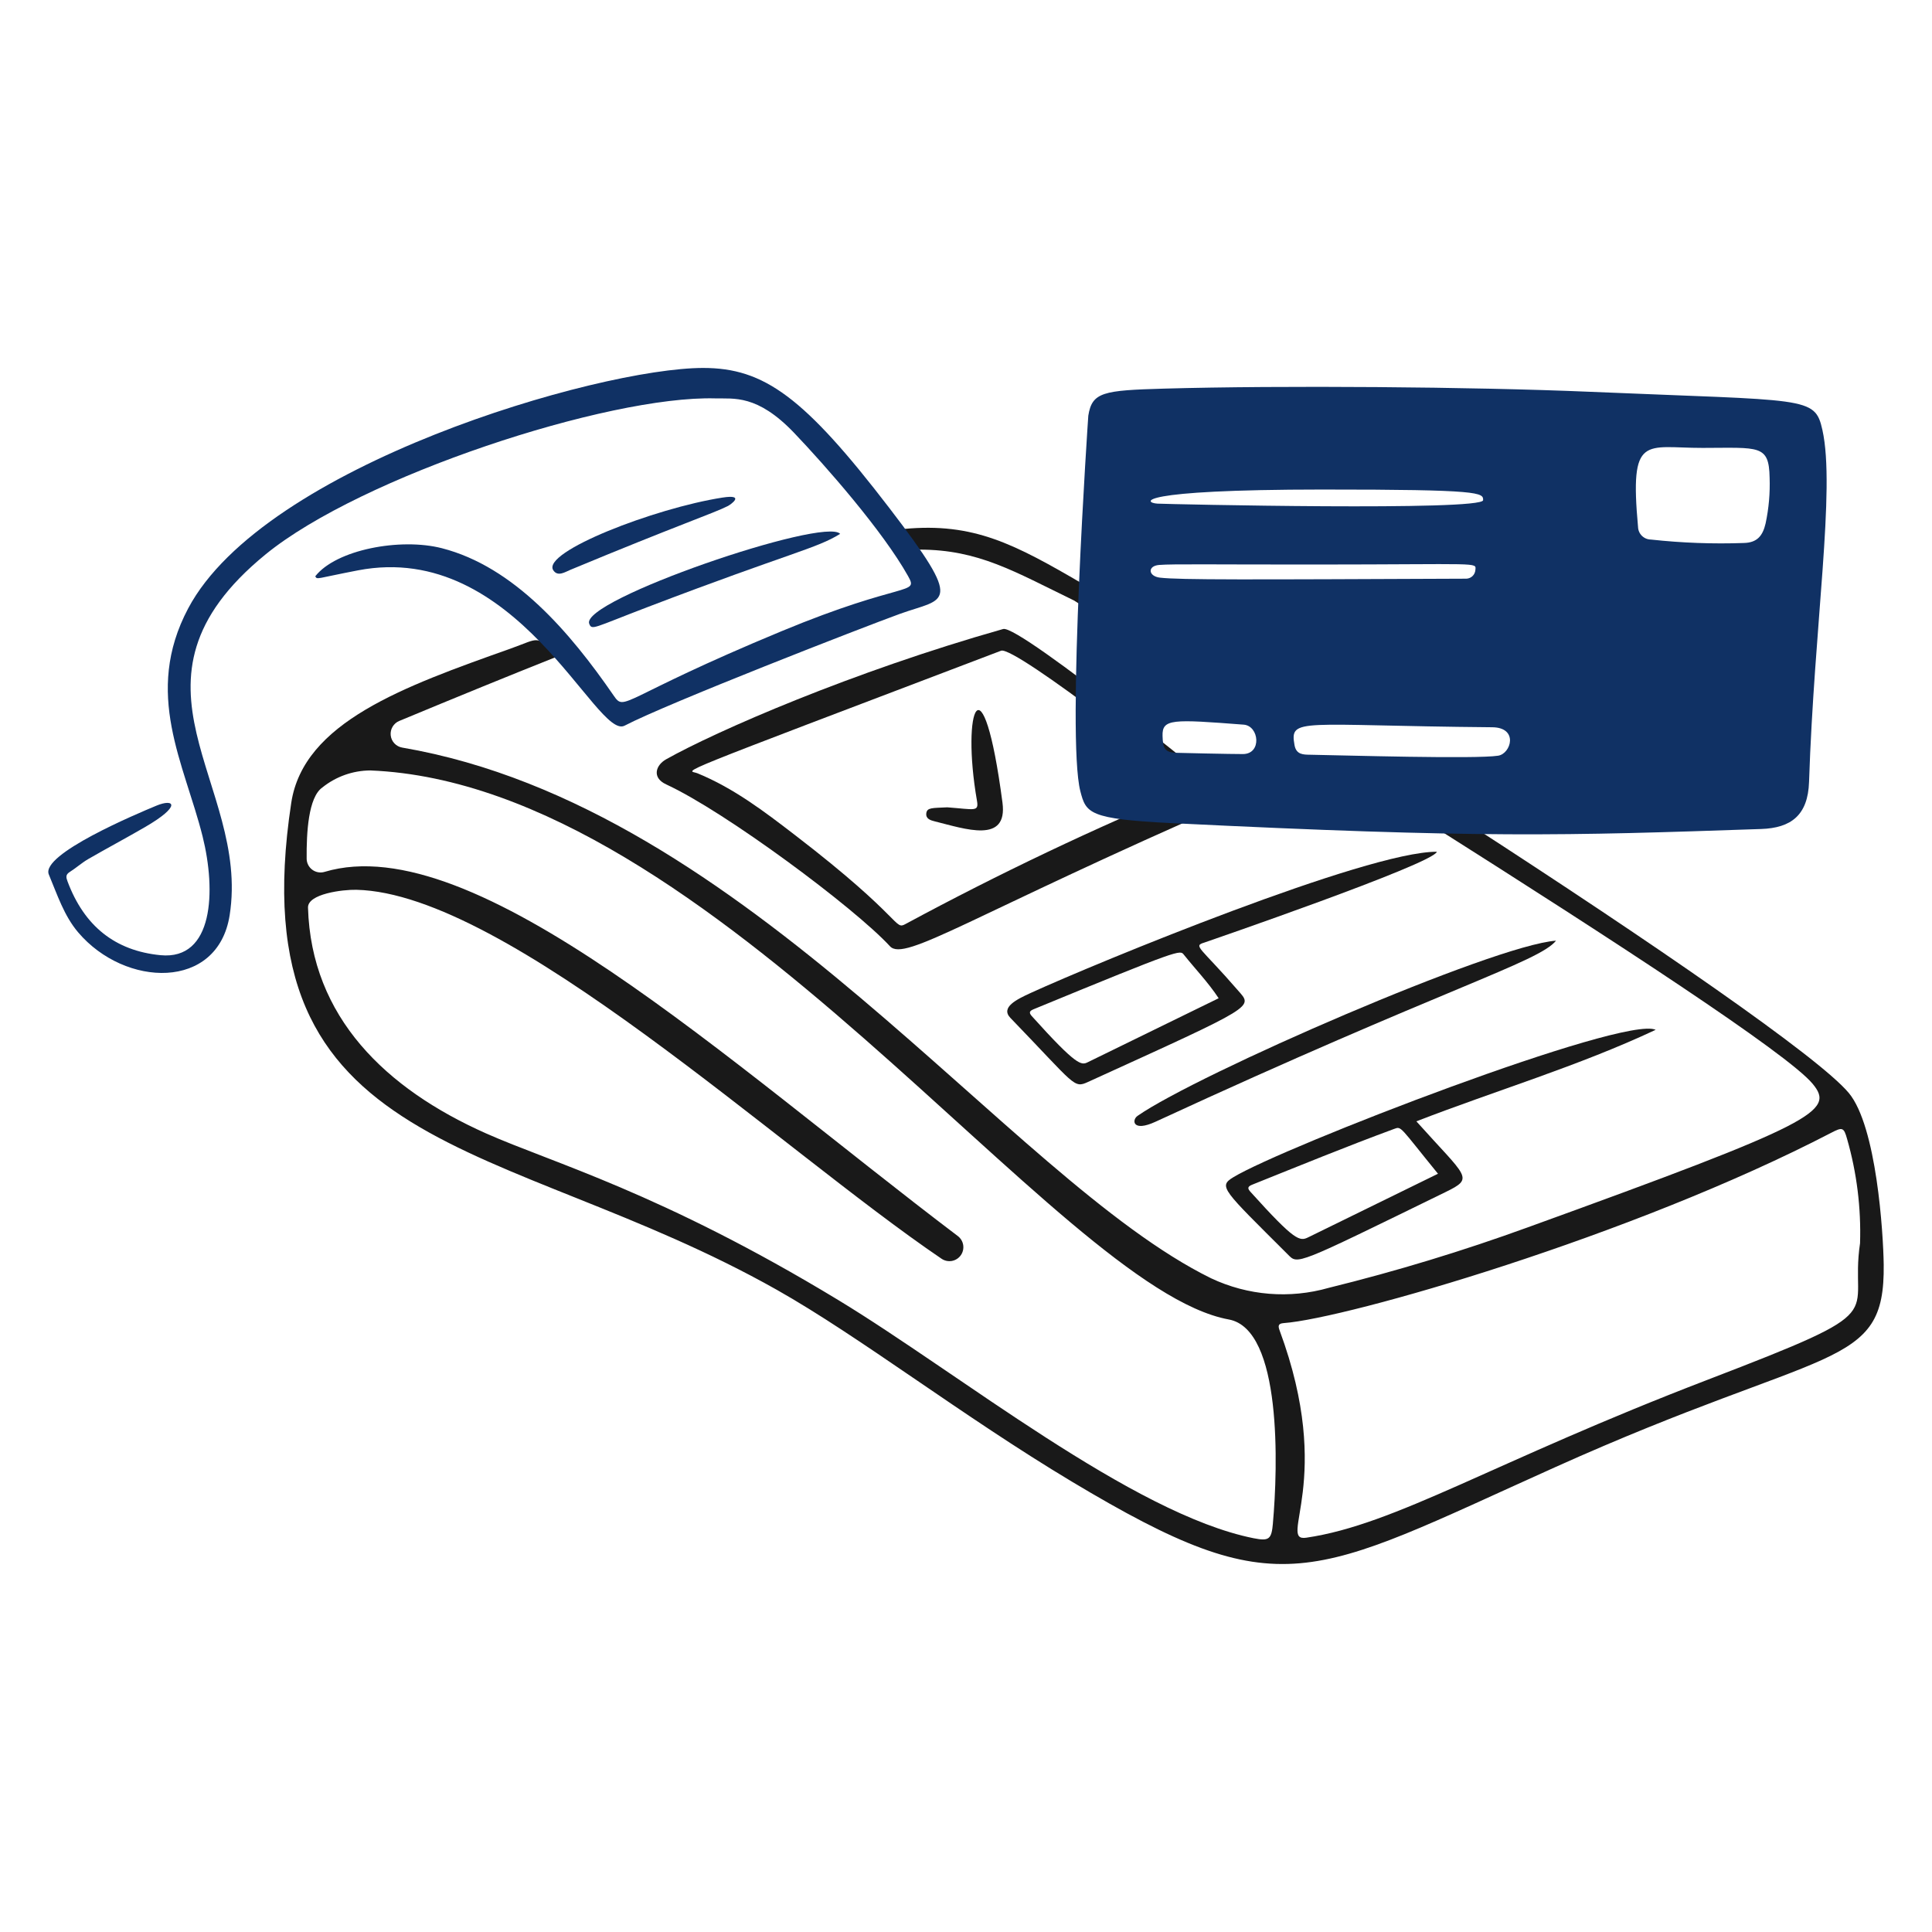 <svg xmlns="http://www.w3.org/2000/svg" fill="none" viewBox="0 0 200 200" id="Card-Payment--Streamline-Brooklyn.svg"><desc>Card Payment Streamline Illustration: https://streamlinehq.com</desc><g id="card-payment--finance-card-payment"><g id="terminal"><path id="vector" fill="#191919" d="M103.846 65.115C88.215 69.543 74.137 75.691 68.961 78.6c-1.074 0.6 -1.512 1.9 0 2.6 6.12 2.82 19.51 12.778 23.169 16.758 1.518 1.65 8.4 -3.218 35.677 -15.108 0.031 -0.012 -22.25 -18.219 -23.961 -17.735Zm-21.54 21.338c-3.176 -2.441 -6.36 -4.871 -10.113 -6.406 -1.02 -0.418 -4.027 0.8 31.437 -12.685 1.435 -0.545 20.051 14.083 19.71 14.211 -10.081 4.182 -19.944 8.873 -29.551 14.054 -1.26 0.709 -0.068 -0.4 -11.483 -9.174Z" stroke-width="1"></path><path id="vector_2" fill="#191919" d="M148.744 88.174c-0.34 1.245 -24.043 9.39 -24.07 9.4 -1.207 0.366 -0.42 0.449 3.478 4.951 1.538 1.776 2.068 1.467 -15.514 9.475 -1.514 0.69 -1.268 0.384 -8.038 -6.623 -1.059 -1.1 0.651 -1.923 2.127 -2.6 6.673 -3.052 34.81 -14.655 42.017 -14.603Zm-22.589 15.164c-1.078 -1.637 -2.414 -3.019 -3.606 -4.512 -0.394 -0.494 -0.268 -0.646 -15.493 5.626 -0.432 0.177 -0.612 0.328 -0.24 0.741 4.648 5.164 5.118 5.1 5.787 4.769l13.552 -6.624Z" stroke-width="1"></path><path id="vector_3" fill="#191919" d="M171.394 106.606c-8 3.758 -16.46 6.257 -24.773 9.473 5.238 5.853 6.058 5.84 3.018 7.325 -15.646 7.642 -15.26 7.518 -16.32 6.46 -6.753 -6.74 -7.222 -7.029 -5.663 -7.986 5.044 -3.094 40.499 -16.801 43.738 -15.272Zm-22.534 14.9c-4.009 -4.921 -3.763 -4.929 -4.539 -4.642 -4.945 1.823 -9.822 3.821 -14.713 5.782 -0.531 0.213 -0.434 0.43 -0.136 0.76 4.6 5.1 5.07 5.12 5.972 4.672l13.416 -6.572Z" stroke-width="1"></path><path id="vector_4" fill="#191919" d="M161.08 97.378c-1.793 2.231 -11.462 4.88 -41.453 18.74 -2.4 1.109 -2.479 -0.174 -1.873 -0.6 6.172 -4.309 36.823 -17.673 43.326 -18.14Z" stroke-width="1"></path><path id="vector_5" fill="#191919" d="M98.058 83.574c2.837 0.209 3.283 0.5 3.077 -0.685 -1.651 -9.463 0.6 -15.314 2.641 0.2 0.563 4.29 -3.855 2.721 -7 1.941 -0.436 -0.108 -0.965 -0.258 -0.884 -0.851 0.081 -0.593 0.621 -0.526 2.166 -0.605Z" stroke-width="1"></path><g id="vector_6"><path fill="#191919" fill-rule="evenodd" d="M195 130.9c-0.044 -3.228 -0.729 -14.293 -3.614 -17.757 -3.127 -3.753 -20.59 -15.717 -39.238 -27.792h-4.058c18.888 11.952 36.966 23.707 39.56 26.85 2.323 2.815 0.38 4.037 -29.477 14.847 -6.756 2.457 -13.639 4.549 -20.619 6.268 -4.048 1.158 -8.379 0.806 -12.187 -0.991C104.345 122 77.518 83.531 41.631 77.389c-0.308 -0.054 -0.59 -0.207 -0.804 -0.435 -0.214 -0.228 -0.347 -0.52 -0.381 -0.831 -0.034 -0.311 0.034 -0.624 0.194 -0.893 0.16 -0.269 0.402 -0.479 0.691 -0.598 6.013 -2.5 11.369 -4.686 16.158 -6.59 -1.943 -2.408 -1.536 -2 -4.671 -0.886 -11.033 3.917 -21.4 7.616 -22.668 15.954 -5.615 36.862 21.915 34.416 50.269 50.413 8.6 4.853 19.194 13.057 30.531 19.849 21.779 13.049 24.473 10 50.038 -1.489 28.243 -12.697 34.159 -9.964 34.012 -20.983Zm-65.225 28.337c1.618 0.324 1.853 0.097 2 -1.561l-0.003 -0.001c0.513 -5.789 0.967 -20.075 -4.57 -21.084 -17.779 -3.247 -53.293 -55.393 -88.869 -56.835 -1.806 0.011 -3.555 0.632 -4.963 1.763 -1.454 1.018 -1.648 4.68 -1.625 7.367 0.001 0.223 0.054 0.443 0.155 0.642 0.101 0.199 0.246 0.372 0.425 0.505 0.179 0.133 0.387 0.223 0.606 0.262 0.22 0.039 0.446 0.027 0.659 -0.036 15.567 -4.658 41.773 19.683 65.567 37.7 0.299 0.227 0.498 0.562 0.554 0.933 0.056 0.372 -0.034 0.75 -0.252 1.056 -0.218 0.306 -0.547 0.515 -0.916 0.583 -0.369 0.067 -0.751 -0.011 -1.063 -0.22 -16.792 -11.38 -44.97 -37.84 -60.581 -38.2 -1.429 -0.033 -5.056 0.419 -5.014 1.848 0.33 11.342 8.06 18.759 18.43 23.37 6.817 3.032 18.118 6.13 36.469 17.255 12.476 7.563 30.442 22.137 42.99 24.653Zm47.08 -16.437c19.6 -7.524 14.5 -6.179 15.7 -14.124l-0.003 -0.005c0.114 -3.633 -0.337 -7.263 -1.339 -10.757 -0.338 -1.233 -0.5 -1.244 -1.638 -0.653 -20.651 10.73 -50.202 19.234 -56.688 19.706 -0.591 0.043 -0.589 0.306 -0.42 0.763 5.743 15.513 -0.272 21.899 2.757 21.453 9.3 -1.368 19.213 -7.783 41.631 -16.383Z" clip-rule="evenodd" stroke-width="1"></path><path fill="#191919" d="M112.234 60.529c-7.224 -4.221 -11.427 -6.455 -18.667 -5.772 0.508 0.8 0.9 1.2 1.617 2.138 6.1 0 9.8 2.261 15.987 5.262 0.533 0.338 1.085 0.686 1.655 1.046l1.662 -1.347c-0.781 -0.463 -1.533 -0.905 -2.254 -1.327Z" stroke-width="1"></path></g><path id="vector_7" fill="#103164" d="M32.635 59.659c2.156 -2.759 8.8 -4.013 13.108 -2.908 7.473 1.918 13.268 8.7 17.774 15.241 1.212 1.762 0.6 0.316 17.374 -6.645 12.716 -5.277 14.236 -3.706 13.109 -5.715 -2.6 -4.645 -8.527 -11.4 -11.8 -14.828 -3.828 -4 -6.235 -3.511 -8.162 -3.563 -11.1 -0.3 -36.653 8.063 -46.554 16.157 -16.261 13.294 -1.55 23.622 -3.711 37.349 -1.228 7.809 -10.827 7.489 -15.681 1.772 -1.464 -1.719 -2.17 -3.919 -3.038 -5.991 -0.875 -2.092 9.118 -6.286 11.132 -7.123 1.846 -0.768 2.664 -0.009 -1.192 2.226 -1.941 1.126 -3.92 2.179 -5.861 3.3 -0.671 0.388 -1.264 0.929 -1.925 1.344 -0.442 0.277 -0.365 0.572 -0.215 0.975 1.732 4.626 4.926 7.173 9.62 7.631 5.5 0.537 5.769 -6.65 4.358 -12.3 -1.883 -7.534 -6.166 -14.785 -1.491 -23.6 7.849 -14.8 42.448 -24.886 53.31 -24.89 6.319 0 10.463 3.012 19.274 14.5 7.872 10.264 5.8 9.257 1.1 10.954 -3.739 1.355 -24.053 9.255 -28.511 11.578 -2.931 1.526 -11.135 -19.242 -27.6 -16.079 -4.389 0.844 -4.201 0.993 -4.418 0.615Z" stroke-width="1"></path><path id="vector_8" fill="#103164" d="M86.971 55.266c-2.471 1.534 -5.012 1.887 -19.877 7.557 -5.723 2.183 -5.808 2.445 -6.095 1.755 -1.013 -2.431 24.38 -11.109 25.972 -9.312Z" stroke-width="1"></path><path id="vector_9" fill="#103164" d="M75.353 52.381c-1.376 0.712 -5.234 2 -16.312 6.609 -0.555 0.231 -1.309 0.744 -1.768 0.039 -1.224 -1.884 10.475 -6.422 17.5 -7.517 2.444 -0.381 0.857 0.726 0.58 0.869Z" stroke-width="1"></path></g><g id="card"><path id="vector_10" fill="#103164" d="M121.357 85.214c-8.659 -0.426 -8.931 -1.033 -9.52 -3.308 -1.449 -5.6 0.819 -38.849 0.824 -38.876 0.39 -2.446 1.532 -2.619 7.839 -2.8 12.117 -0.342 31.945 -0.19 44.056 0.327 22.575 0.962 23.31 0.423 24.1 3.957 1.363 6.142 -0.851 20.237 -1.384 36.432 -0.114 3.455 -1.867 4.767 -4.959 4.872 -20.372 0.699 -29.087 0.963 -60.956 -0.604Zm54.907 -38.847c-5.977 0.011 -7.58 -1.513 -6.694 8.187 0.011 0.347 0.156 0.677 0.405 0.919 0.248 0.242 0.582 0.379 0.929 0.381 3.201 0.351 6.423 0.47 9.641 0.355 1.346 -0.04 1.931 -0.731 2.23 -2.024 0.333 -1.559 0.472 -3.153 0.415 -4.746 -0.067 -3.439 -1.074 -3.082 -6.926 -3.072Zm-42.255 30.772c0.18 1 0.929 0.979 1.636 0.991 3.55 0.063 17.141 0.462 19.442 0.1 1.34 -0.209 2.135 -2.921 -0.612 -2.945 -19.937 -0.175 -20.989 -1.066 -20.466 1.854Zm2.063 -18.7c-10.633 0.007 -14.6 -0.07 -16.072 0.044 -1.238 0.095 -1.147 1.174 0.087 1.316 2.076 0.239 8.951 0.2 31.719 0.106 0.239 -0.011 0.465 -0.109 0.636 -0.276 0.171 -0.167 0.274 -0.392 0.29 -0.63 0.062 -0.819 0.659 -0.569 -16.66 -0.559v-0.001Zm0.855 -7.763c-19.717 0.009 -18.541 1.387 -17.1 1.46 1.14 0.059 33.671 0.781 33.705 -0.359 0.022 -0.777 -0.178 -1.107 -16.605 -1.1v-0.001ZM128.67 78.06c1.983 -0.011 1.677 -2.921 0.077 -3.044 -7.363 -0.564 -8.457 -0.624 -8.4 1.169 0.038 1.273 0.217 1.647 1.272 1.742 0.109 0.011 5.994 0.139 7.051 0.133Z" stroke-width="1"></path></g></g></svg>